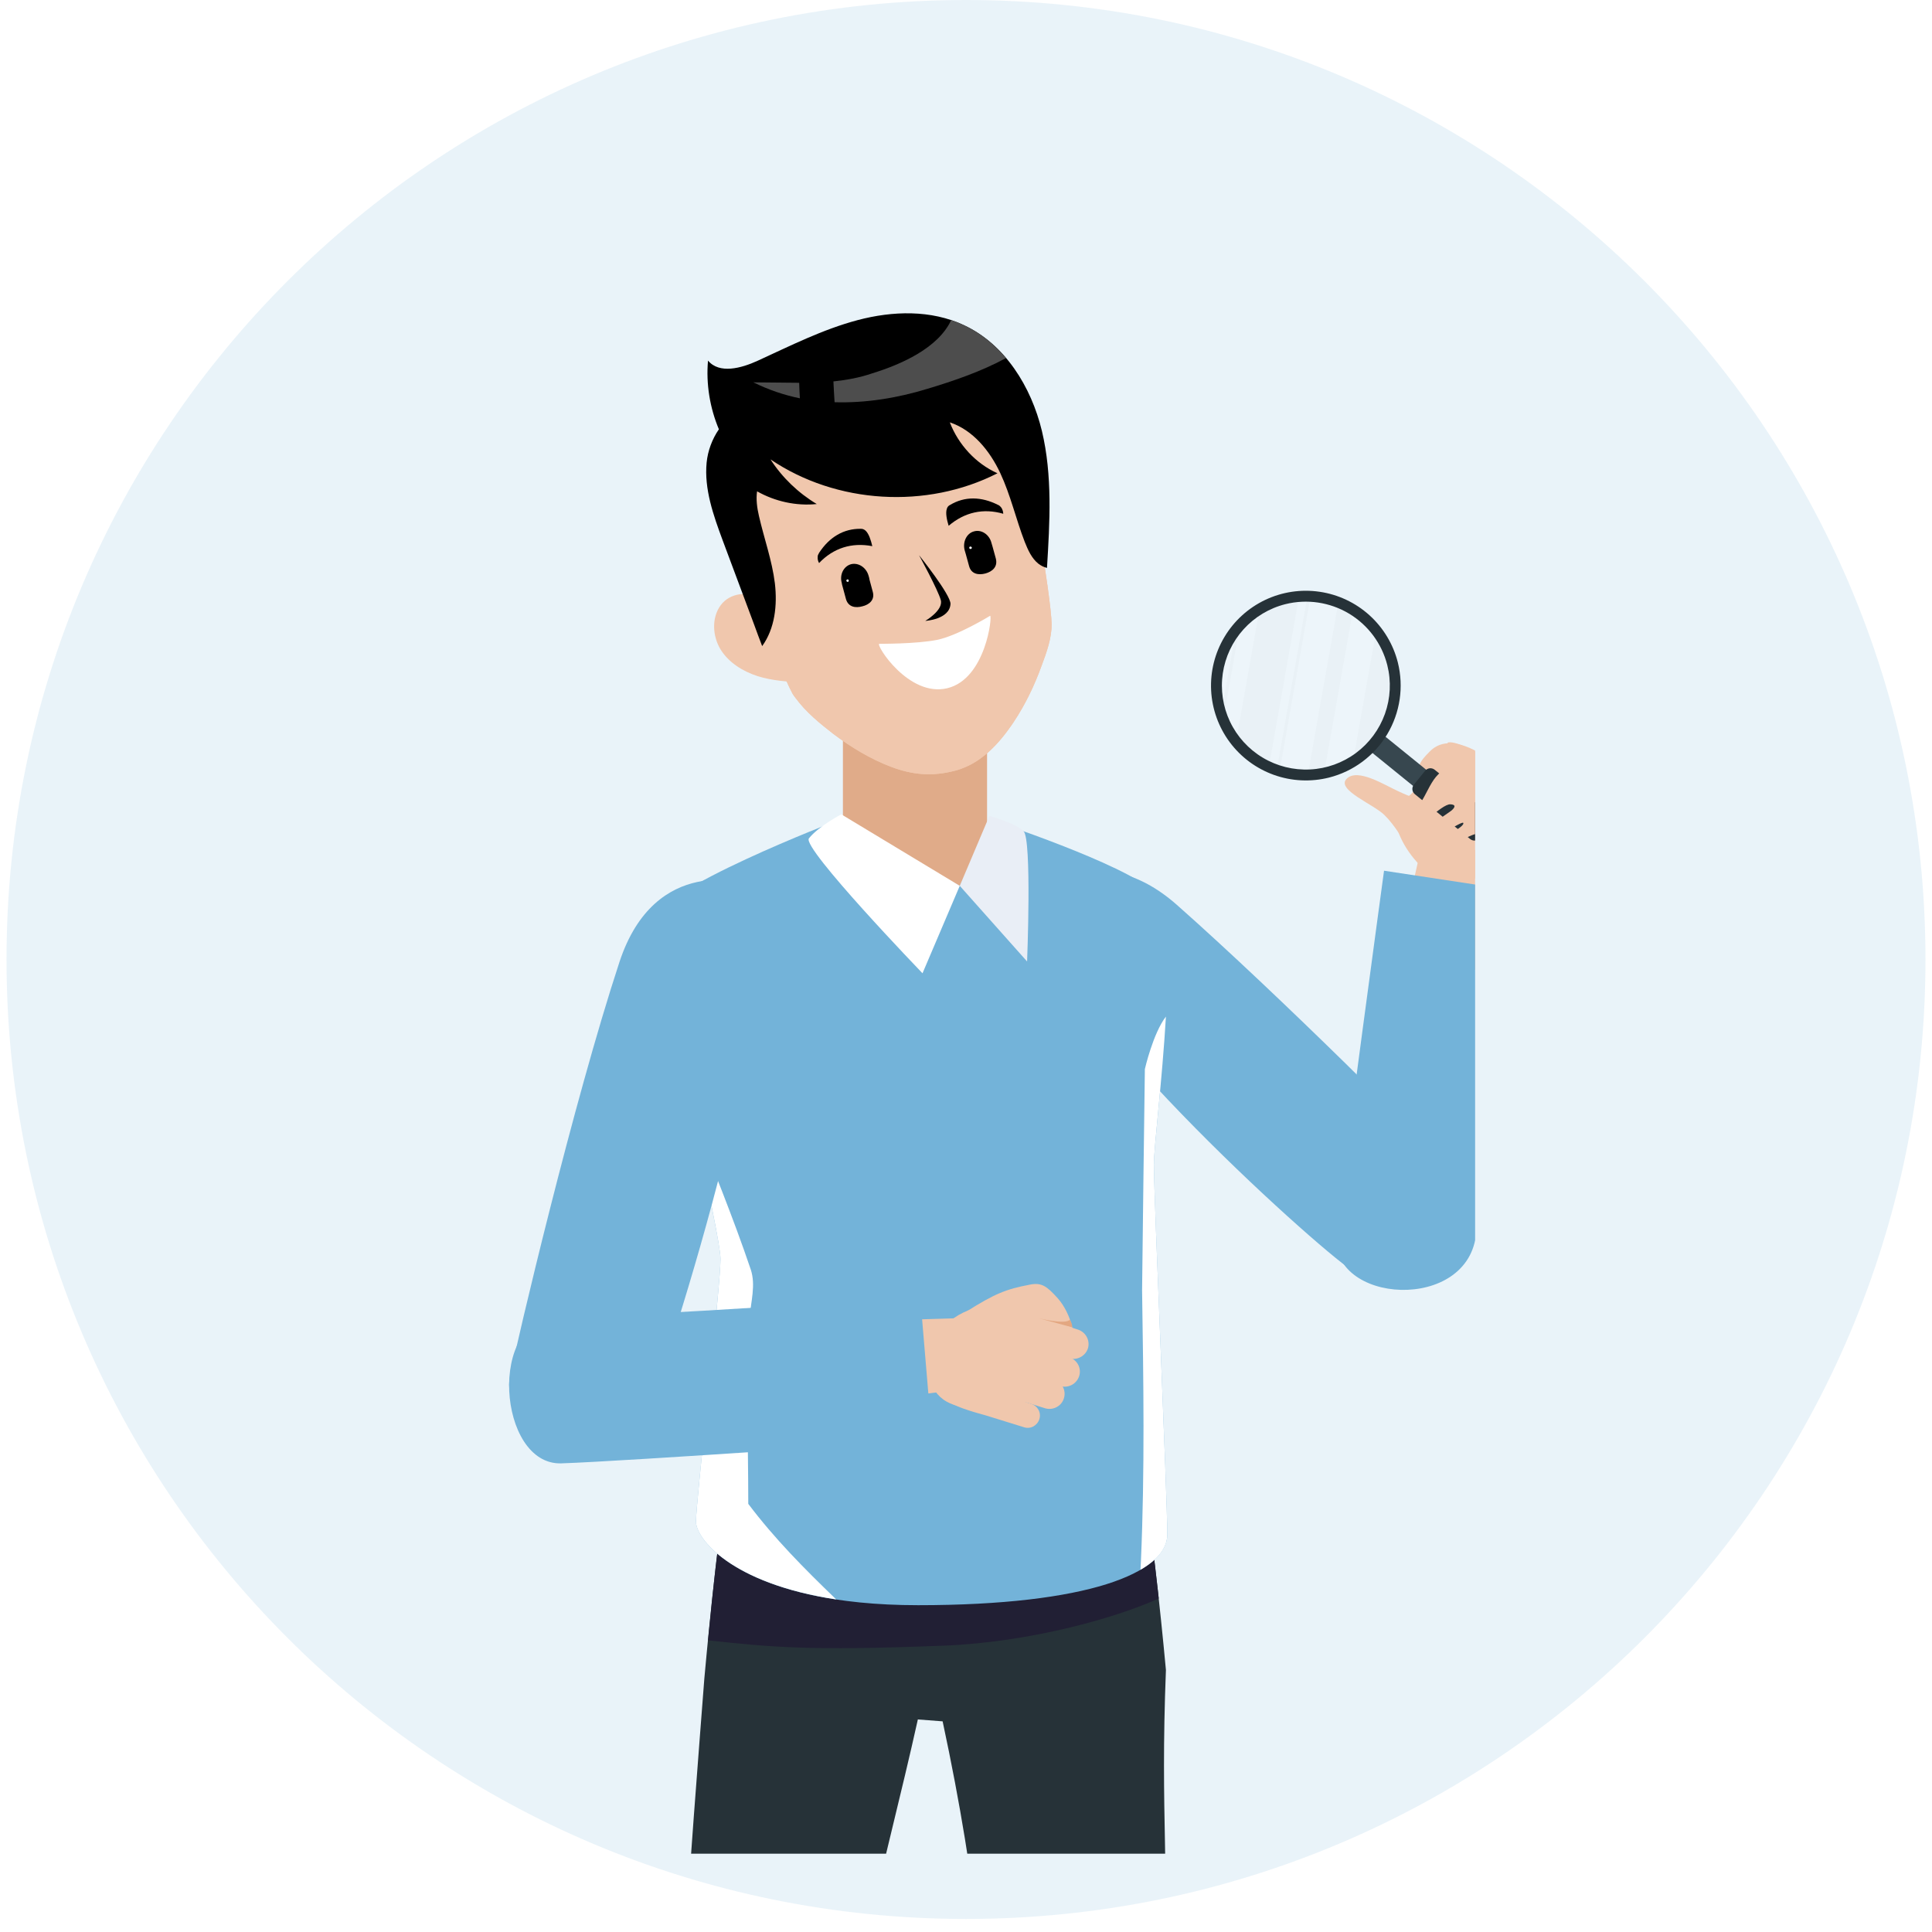 <svg width="148" height="148" viewBox="0 0 148 148" fill="none" xmlns="http://www.w3.org/2000/svg">
<path d="M74 147C114.593 147 147.5 114.093 147.5 73.5C147.5 32.907 114.593 0 74 0C33.407 0 0.5 32.907 0.5 73.5C0.5 114.093 33.407 147 74 147Z" fill="#1581BF" fill-opacity="0.09"/>
<g filter="url(#filter0_d_48_32550)">
<mask id="mask0_48_32550" style="mask-type:alpha" maskUnits="userSpaceOnUse" x="0" y="0" width="148" height="147">
<path d="M74 147C114.593 147 147.5 114.093 147.5 73.5C147.5 32.907 114.593 0 74 0C33.407 0 0.5 32.907 0.5 73.5C0.5 114.093 33.407 147 74 147Z" fill="#E6F4F4"/>
</mask>
<g mask="url(#mask0_48_32550)">
</g>
<g clip-path="url(#clip0_48_32550)">
<path d="M79.176 71.55C79.176 71.55 84.033 66.923 90.148 72.312C97.965 79.225 109.699 90.923 111.383 92.908C113.066 94.911 107.66 103.366 103.194 100.051C99.365 97.233 78.308 78.09 79.176 71.55Z" fill="#73B3D9"/>
<path d="M114.19 68.21L113.09 77.317L106.929 76.572L108.9 67.766L114.19 68.21Z" fill="#F0C7AD"/>
<path d="M107.569 67.5C107.569 67.5 106.894 66.257 106.06 65.441C105.225 64.606 102.314 63.488 103.166 62.653C104 61.819 106.06 63.133 107.072 63.594C108.066 64.074 110.054 64.784 110.32 64.89C110.587 64.997 108.279 68.228 107.569 67.5Z" fill="#F0C7AD"/>
<path d="M107.426 64.162C107.426 64.162 108.758 64.127 108.687 61.73C108.848 61.246 109.135 60.968 109.526 60.568C112.097 57.936 117.806 64.285 117.664 65.315C116.647 66.671 117.563 65.405 116.303 66.896C115.167 68.263 113.817 70.678 111.439 70.678C108.829 70.678 105.545 65.689 107.426 64.162Z" fill="#F0C7AD"/>
<path d="M105.824 59.185L104.82 60.424L109.371 64.114L110.375 62.875L105.824 59.185Z" fill="#37474F"/>
<path d="M109.171 62.045L108.31 63.106C108.128 63.331 108.163 63.659 108.387 63.841L112.623 67.275C112.847 67.457 113.176 67.423 113.358 67.199L114.219 66.137C114.4 65.913 114.366 65.584 114.142 65.402L109.905 61.968C109.681 61.786 109.352 61.821 109.171 62.045Z" fill="#263238"/>
<g opacity="0.2">
<path d="M104.087 50.523C105.075 51.324 105.804 52.401 106.18 53.617C106.557 54.832 106.564 56.132 106.202 57.352C105.84 58.572 105.124 59.657 104.145 60.47C103.166 61.283 101.968 61.787 100.703 61.919C99.437 62.051 98.161 61.806 97.035 61.212C95.909 60.619 94.985 59.705 94.378 58.587C93.772 57.468 93.511 56.195 93.628 54.928C93.745 53.66 94.235 52.457 95.037 51.468C95.569 50.812 96.225 50.267 96.968 49.864C97.711 49.461 98.526 49.208 99.366 49.121C100.206 49.033 101.056 49.111 101.866 49.352C102.676 49.593 103.431 49.99 104.087 50.523Z" fill="white"/>
<path d="M105.325 51.858C106.29 53.253 106.665 54.973 106.369 56.643C106.073 58.314 105.13 59.8 103.745 60.779L105.325 51.858Z" fill="#EBEBEB"/>
<path d="M99.44 49.114L97.275 61.333C96.281 60.861 95.425 60.142 94.787 59.246L96.383 50.225C97.29 49.599 98.343 49.217 99.44 49.114Z" fill="#EBEBEB"/>
<path d="M103.572 50.144L101.51 61.783C101.099 61.879 100.68 61.934 100.258 61.949L102.453 49.556C102.845 49.714 103.22 49.911 103.572 50.144Z" fill="#EBEBEB"/>
<path d="M100.321 49.094L98.096 61.656C98.021 61.632 97.947 61.607 97.874 61.582L100.087 49.087C100.164 49.088 100.243 49.089 100.321 49.094Z" fill="#EBEBEB"/>
<path d="M94.84 51.724L93.852 57.298C93.798 57.113 93.753 56.925 93.717 56.736L94.52 52.201C94.619 52.04 94.725 51.881 94.84 51.724Z" fill="#EBEBEB"/>
</g>
<path d="M101.807 62.566C100.413 62.916 98.947 62.846 97.594 62.363C96.24 61.88 95.06 61.007 94.203 59.854C93.346 58.7 92.85 57.319 92.778 55.883C92.707 54.448 93.062 53.024 93.8 51.791C94.537 50.558 95.624 49.571 96.922 48.955C98.221 48.34 99.673 48.123 101.094 48.333C102.516 48.542 103.843 49.169 104.909 50.133C105.975 51.097 106.73 52.355 107.081 53.749C107.548 55.617 107.255 57.595 106.267 59.248C105.278 60.901 103.674 62.094 101.807 62.566ZM98.466 49.282C97.232 49.592 96.118 50.262 95.264 51.205C94.411 52.148 93.856 53.324 93.671 54.582C93.486 55.841 93.677 57.126 94.222 58.276C94.767 59.425 95.641 60.387 96.733 61.04C97.825 61.693 99.085 62.008 100.356 61.944C101.627 61.881 102.85 61.442 103.871 60.683C104.892 59.925 105.665 58.88 106.093 57.682C106.52 56.484 106.583 55.186 106.273 53.952C105.855 52.298 104.799 50.878 103.335 50.002C101.871 49.127 100.12 48.868 98.466 49.282Z" fill="#263238"/>
<path d="M115.398 71.122C115.398 71.122 113.498 92.052 113.09 97.378C112.611 103.609 101.764 102.917 102.367 97.52C102.882 92.762 106.024 69.701 106.024 69.701L115.398 71.122Z" fill="#73B3D9"/>
<path d="M75.614 72.223H64.571V55.739H75.614V72.223Z" fill="#E0AB89"/>
<path d="M61.575 55.296C60.388 55.225 59.182 55.154 58.048 54.8C56.896 54.427 55.815 53.754 55.194 52.743C54.574 51.715 54.503 50.315 55.212 49.358C55.921 48.401 57.339 48.259 58.367 48.844C58.863 49.145 62.32 55.331 61.575 55.296Z" fill="#F0C7AD"/>
<path d="M63.56 31.314C63.738 31.243 65.51 30.782 65.705 30.729C71.466 29.488 77.12 29.01 78.68 38.173C78.68 38.173 80.523 48.667 80.559 50.794C80.576 51.857 80.169 52.992 79.796 53.984C79.247 55.508 78.538 56.98 77.652 58.309C76.553 59.958 75.135 61.517 73.185 62.031C71.395 62.51 69.888 62.35 68.275 61.748C66.68 61.145 65.191 60.241 63.826 59.213C62.798 58.415 61.735 57.547 60.955 56.483C60.866 56.359 60.76 56.235 60.689 56.093C59.661 54.25 56.027 44.218 56.027 44.218C52.801 35.515 57.924 33.104 63.56 31.314Z" fill="#F0C7AD"/>
<path d="M63.56 31.314C63.738 31.243 65.51 30.782 65.705 30.729C71.466 29.488 77.12 29.01 78.68 38.173C78.68 38.173 80.523 48.667 80.559 50.794C80.576 51.857 80.169 52.992 79.796 53.984C79.247 55.508 78.538 56.98 77.652 58.309C76.553 59.958 75.135 61.517 73.185 62.031C71.395 62.51 69.888 62.35 68.275 61.748C66.68 61.145 65.191 60.241 63.826 59.213C62.798 58.415 61.735 57.547 60.955 56.483C60.866 56.359 60.76 56.235 60.689 56.093C59.661 54.25 56.027 44.218 56.027 44.218C52.801 35.515 57.924 33.104 63.56 31.314Z" fill="#F0C7AD"/>
<path d="M70.402 45.529C70.402 45.529 72.848 48.578 72.813 49.269C72.742 50.457 70.881 50.563 70.881 50.563C70.881 50.563 72.281 49.748 72.069 48.968C71.856 48.188 70.402 45.529 70.402 45.529Z" fill="black"/>
<path d="M75.844 50.173C75.844 50.173 73.362 51.698 71.785 52.017C70.19 52.336 67.354 52.318 67.354 52.318C67.07 52.389 69.605 56.43 72.565 55.721C75.525 55.012 76.039 50.12 75.844 50.173Z" fill="white"/>
<path d="M76.535 41.718C76.511 41.707 76.488 41.695 76.464 41.683C75.17 41.027 73.894 41.01 72.778 41.683C72.671 41.736 72.582 41.807 72.529 41.984C72.423 42.303 72.529 42.817 72.671 43.278C73.894 42.233 75.33 41.913 76.854 42.357C76.854 42.197 76.783 42.002 76.712 41.896C76.641 41.807 76.588 41.754 76.535 41.718Z" fill="black"/>
<path d="M62.71 45.423C62.721 45.399 62.733 45.376 62.745 45.352C63.543 44.129 64.642 43.491 65.936 43.509C66.06 43.509 66.166 43.526 66.308 43.651C66.556 43.881 66.716 44.377 66.822 44.838C65.244 44.537 63.844 44.98 62.745 46.132C62.656 45.99 62.621 45.795 62.639 45.653C62.639 45.547 62.674 45.476 62.71 45.423Z" fill="black"/>
<path d="M73.894 45.139C73.735 44.501 74.054 43.846 74.621 43.704C75.188 43.544 75.791 43.952 75.95 44.59C75.968 44.643 76.021 44.838 76.039 44.891L76.287 45.795C76.447 46.433 76.003 46.788 75.489 46.93C74.958 47.071 74.391 46.983 74.231 46.345L73.983 45.441C73.965 45.388 73.912 45.193 73.894 45.139Z" fill="black"/>
<path d="M74.249 44.98C74.266 45.033 74.32 45.069 74.373 45.051C74.426 45.033 74.462 44.98 74.444 44.944C74.426 44.891 74.373 44.856 74.32 44.873C74.266 44.873 74.249 44.927 74.249 44.98Z" fill="white"/>
<path d="M64.482 47.656C64.305 47.018 64.624 46.38 65.191 46.221C65.758 46.079 66.361 46.469 66.538 47.107C66.556 47.16 66.609 47.355 66.609 47.408L66.857 48.33C67.034 48.95 66.591 49.322 66.06 49.447C65.546 49.588 64.978 49.517 64.801 48.879L64.553 47.958C64.535 47.904 64.482 47.71 64.482 47.656Z" fill="black"/>
<path d="M64.837 47.497C64.854 47.55 64.907 47.585 64.961 47.568C64.996 47.568 65.032 47.514 65.014 47.461C65.014 47.408 64.961 47.373 64.907 47.39C64.854 47.408 64.819 47.461 64.837 47.497Z" fill="white"/>
<path d="M57.764 50.829C57.965 51.385 58.172 51.94 58.385 52.495C59.36 51.148 59.555 49.358 59.36 47.692C59.147 45.937 58.527 44.235 58.137 42.516C57.995 41.913 57.906 41.24 57.995 40.637C59.377 41.417 60.99 41.772 62.568 41.612C61.15 40.761 59.927 39.592 59.023 38.191C64.075 41.612 70.987 42.02 76.411 39.255C74.745 38.51 73.416 37.057 72.76 35.355C74.532 35.94 75.826 37.535 76.624 39.237C77.421 40.939 77.829 42.782 78.503 44.519C78.751 45.139 79.034 45.778 79.548 46.185C79.743 46.327 79.956 46.451 80.204 46.504C80.417 42.995 80.63 39.432 79.814 36.011C78.999 32.626 76.978 29.364 73.841 27.911C71.324 26.723 68.382 26.812 65.705 27.521C63.029 28.23 60.547 29.488 58.03 30.64C56.789 31.208 55.106 31.668 54.237 30.623C54.078 32.413 54.379 34.239 55.07 35.887C54.556 36.631 54.219 37.535 54.131 38.439C53.936 40.46 54.645 42.463 55.354 44.377C56.157 46.528 56.961 48.678 57.764 50.829Z" fill="black"/>
<path d="M61.221 32.324C60.051 32.324 58.881 32.289 57.711 32.289C58.863 32.856 60.051 33.264 61.274 33.512C61.25 33.11 61.233 32.714 61.221 32.324Z" fill="#4D4D4D"/>
<path d="M73.841 27.911C73.522 27.757 73.197 27.627 72.866 27.521C71.856 29.683 69.002 30.924 66.822 31.598C65.847 31.934 64.854 32.112 63.844 32.218C63.868 32.75 63.897 33.281 63.933 33.813C66.308 33.884 68.736 33.494 71.04 32.785C73.061 32.182 75.17 31.456 77.067 30.428C76.163 29.364 75.1 28.496 73.841 27.911Z" fill="#4D4D4D"/>
<path d="M89.315 130.928C88.872 142.254 89.616 146.101 89.155 157.409C88.854 161.628 89.652 169.462 89.155 171.66C88.429 174.727 77.687 176.464 76.801 169.409C75.49 156.044 74.993 147.838 72.21 134.863L68.275 134.562V118.361C68.275 118.361 86.957 115.915 87.613 117.599C88.251 119.283 89.315 130.928 89.315 130.928Z" fill="#263238"/>
<path d="M53.954 131.602C53.085 142.893 51.047 168.629 51.791 172.227C52.429 175.311 63.614 181.249 64.021 169.338C64.624 155.92 67.673 146.615 70.331 134.633L73.557 132.258L74.904 117.9C74.904 117.9 56.116 116.447 55.566 118.166C54.999 119.868 53.954 131.602 53.954 131.602Z" fill="#263238"/>
<path d="M72.228 129.067C78.804 128.819 85.398 126.976 88.766 125.451C88.411 122.172 87.95 118.485 87.613 117.599C87.17 116.482 78.769 117.174 73.185 117.776C68.541 117.475 56.01 116.766 55.567 118.166C55.177 119.318 54.592 125.061 54.237 128.659C59.076 129.173 61.841 129.475 72.228 129.067Z" fill="#211F34"/>
<path d="M75.95 65.824C75.95 65.824 86.089 69.157 88.393 71.301C90.715 73.446 88.393 89.664 88.393 92.217C88.393 94.751 89.421 117.617 89.421 120.541C89.421 123.484 83.359 125.965 70.331 125.965C57.304 125.965 53.316 121.126 53.316 119.566C53.316 118.007 55.194 101.593 55.194 99.449C55.194 97.286 50.054 75.928 50.054 73.57C50.054 71.231 64.234 65.824 64.234 65.824L73.522 70.858L75.95 65.824Z" fill="#73B3D9"/>
<path d="M57.321 118.202C57.321 113.398 57.126 108.701 57.428 103.898C57.516 102.728 57.906 101.452 57.516 100.264C56.151 96.223 54.556 92.376 53.032 88.424C54.166 93.67 55.194 98.474 55.194 99.449C55.194 101.593 53.315 118.007 53.315 119.567C53.315 120.843 55.974 124.299 64.057 125.522C61.593 123.147 59.324 120.86 57.321 118.202Z" fill="white"/>
<path d="M89.315 80.873C88.322 82.167 87.702 84.897 87.702 84.897C87.702 84.897 87.489 100.867 87.489 101.842C87.595 108.79 87.702 115.649 87.4 122.598C87.389 122.822 87.377 123.041 87.365 123.253C88.748 122.456 89.421 121.534 89.421 120.541C89.421 117.617 88.393 94.752 88.393 92.217C88.393 90.87 89.031 85.747 89.315 80.873Z" fill="white"/>
<path d="M57.304 70.699C57.304 70.699 50.196 68.341 47.449 76.707C43.921 87.431 39.614 105.688 39.065 108.471C38.125 113.15 48.104 115.153 49.363 111.892C51.047 107.549 61.221 76.388 57.304 70.699Z" fill="#73B3D9"/>
<path d="M75.791 65.505C75.791 65.505 77.758 66.037 78.414 66.675C79.052 67.331 78.68 76.654 78.68 76.654L73.522 70.858L75.791 65.505Z" fill="#E9EEF6"/>
<path d="M64.447 65.381C64.447 65.381 62.692 66.303 61.965 67.225C61.416 67.951 70.668 77.558 70.668 77.558L73.522 70.858L64.447 65.381Z" fill="white"/>
<path d="M73.947 103.525C76.234 102.072 77.102 101.753 78.857 101.416C79.796 101.221 80.186 101.523 81.037 102.462C82.083 103.65 82.526 105.706 81.994 105.883C79.921 106.592 79.052 104.217 78.609 104.695C76.021 107.62 71.643 104.961 73.947 103.525Z" fill="#F0C7AD"/>
<path d="M76.96 103.029C78.325 103.135 78.396 104.536 81.232 109.499C81.339 109.694 75.153 111.874 72.511 110.367C69.587 108.701 71.218 102.551 76.96 103.029Z" fill="#F0C7AD"/>
<path d="M77.599 108.045L81.232 109.18C81.835 109.357 82.473 109.02 82.668 108.418C82.863 107.815 82.526 107.177 81.923 106.982L78.272 105.847C77.669 105.67 77.031 106.007 76.836 106.61C76.659 107.212 76.996 107.85 77.599 108.045Z" fill="#F0C7AD"/>
<path d="M78.254 105.918L81.888 107.053C82.491 107.23 83.147 106.893 83.341 106.291C83.519 105.688 83.182 105.05 82.579 104.855L77.35 103.118C76.748 102.923 77.687 103.88 77.51 104.483C77.315 105.085 77.652 105.723 78.254 105.918Z" fill="#F0C7AD"/>
<path d="M76.429 109.747L80.062 110.881C80.665 111.059 81.321 110.722 81.498 110.119C81.693 109.516 81.356 108.878 80.754 108.683L77.12 107.549C76.517 107.372 75.862 107.709 75.684 108.311C75.489 108.914 75.826 109.552 76.429 109.747Z" fill="#F0C7AD"/>
<path d="M75.472 111.413L78.449 112.335C78.946 112.494 79.46 112.211 79.619 111.714C79.779 111.218 79.495 110.704 78.999 110.545L76.039 109.623C75.543 109.463 72.866 109.8 72.724 110.296C72.724 110.296 72.565 110.633 75.472 111.413Z" fill="#F0C7AD"/>
<path d="M82.136 104.678L79.584 103.986C79.584 103.986 81.622 104.5 81.959 104.093C81.959 104.093 82.154 104.412 82.136 104.678Z" fill="#E3A781"/>
<path d="M76.588 103.88L67.371 104.163L66.432 110.314L75.436 109.215L76.588 103.88Z" fill="#F0C7AD"/>
<path d="M70.491 102.32C70.491 102.32 48.211 103.915 42.769 103.898C37.328 103.88 38.108 115.259 43 115.1C47.892 114.94 71.413 113.292 71.413 113.292L70.491 102.32Z" fill="#73B3D9"/>
<path d="M110.883 59.89C110.883 59.89 111.561 61.246 110.883 61.924C109.458 62.228 109.213 64.806 108.17 64.976C107.322 65.109 106.988 66.617 107.831 66.671C108.534 66.708 110.401 64.596 111.1 64.613C111.502 64.63 111.51 64.804 111.211 65.073C111.018 65.255 108.289 66.985 108.085 67.543C107.925 67.965 108.507 68.197 109.033 67.82C109.557 67.434 111.985 65.891 112.087 66.032C112.181 66.175 111.754 66.507 110.915 66.959C110.087 67.419 109.034 67.965 108.779 68.379C108.535 68.802 108.949 68.939 109.499 68.692C109.944 68.501 112.907 66.724 113.136 66.897C113.478 67.156 112.674 69.424 112.602 70.001C112.54 70.442 112.822 70.487 113.159 69.68C113.576 68.677 113.936 67.719 114.439 66.861C114.903 66.085 117.304 65.331 116.986 64.019C116.637 62.581 111.9 59.551 110.883 59.89Z" fill="#F0C7AD"/>
</g>
</g>
<defs>
<filter id="filter0_d_48_32550" x="33" y="18" width="86" height="130" filterUnits="userSpaceOnUse" color-interpolation-filters="sRGB">
<feFlood flood-opacity="0" result="BackgroundImageFix"/>
<feColorMatrix in="SourceAlpha" type="matrix" values="0 0 0 0 0 0 0 0 0 0 0 0 0 0 0 0 0 0 127 0" result="hardAlpha"/>
<feOffset dy="-3"/>
<feGaussianBlur stdDeviation="3"/>
<feColorMatrix type="matrix" values="0 0 0 0 0.788 0 0 0 0 0.804 0 0 0 0 0.851 0 0 0 0.349 0"/>
<feBlend mode="normal" in2="BackgroundImageFix" result="effect1_dropShadow_48_32550"/>
<feBlend mode="normal" in="SourceGraphic" in2="effect1_dropShadow_48_32550" result="shape"/>
</filter>
<clipPath id="clip0_48_32550">
<rect width="74" height="118" fill="white" transform="translate(39 27)"/>
</clipPath>
</defs>
</svg>
